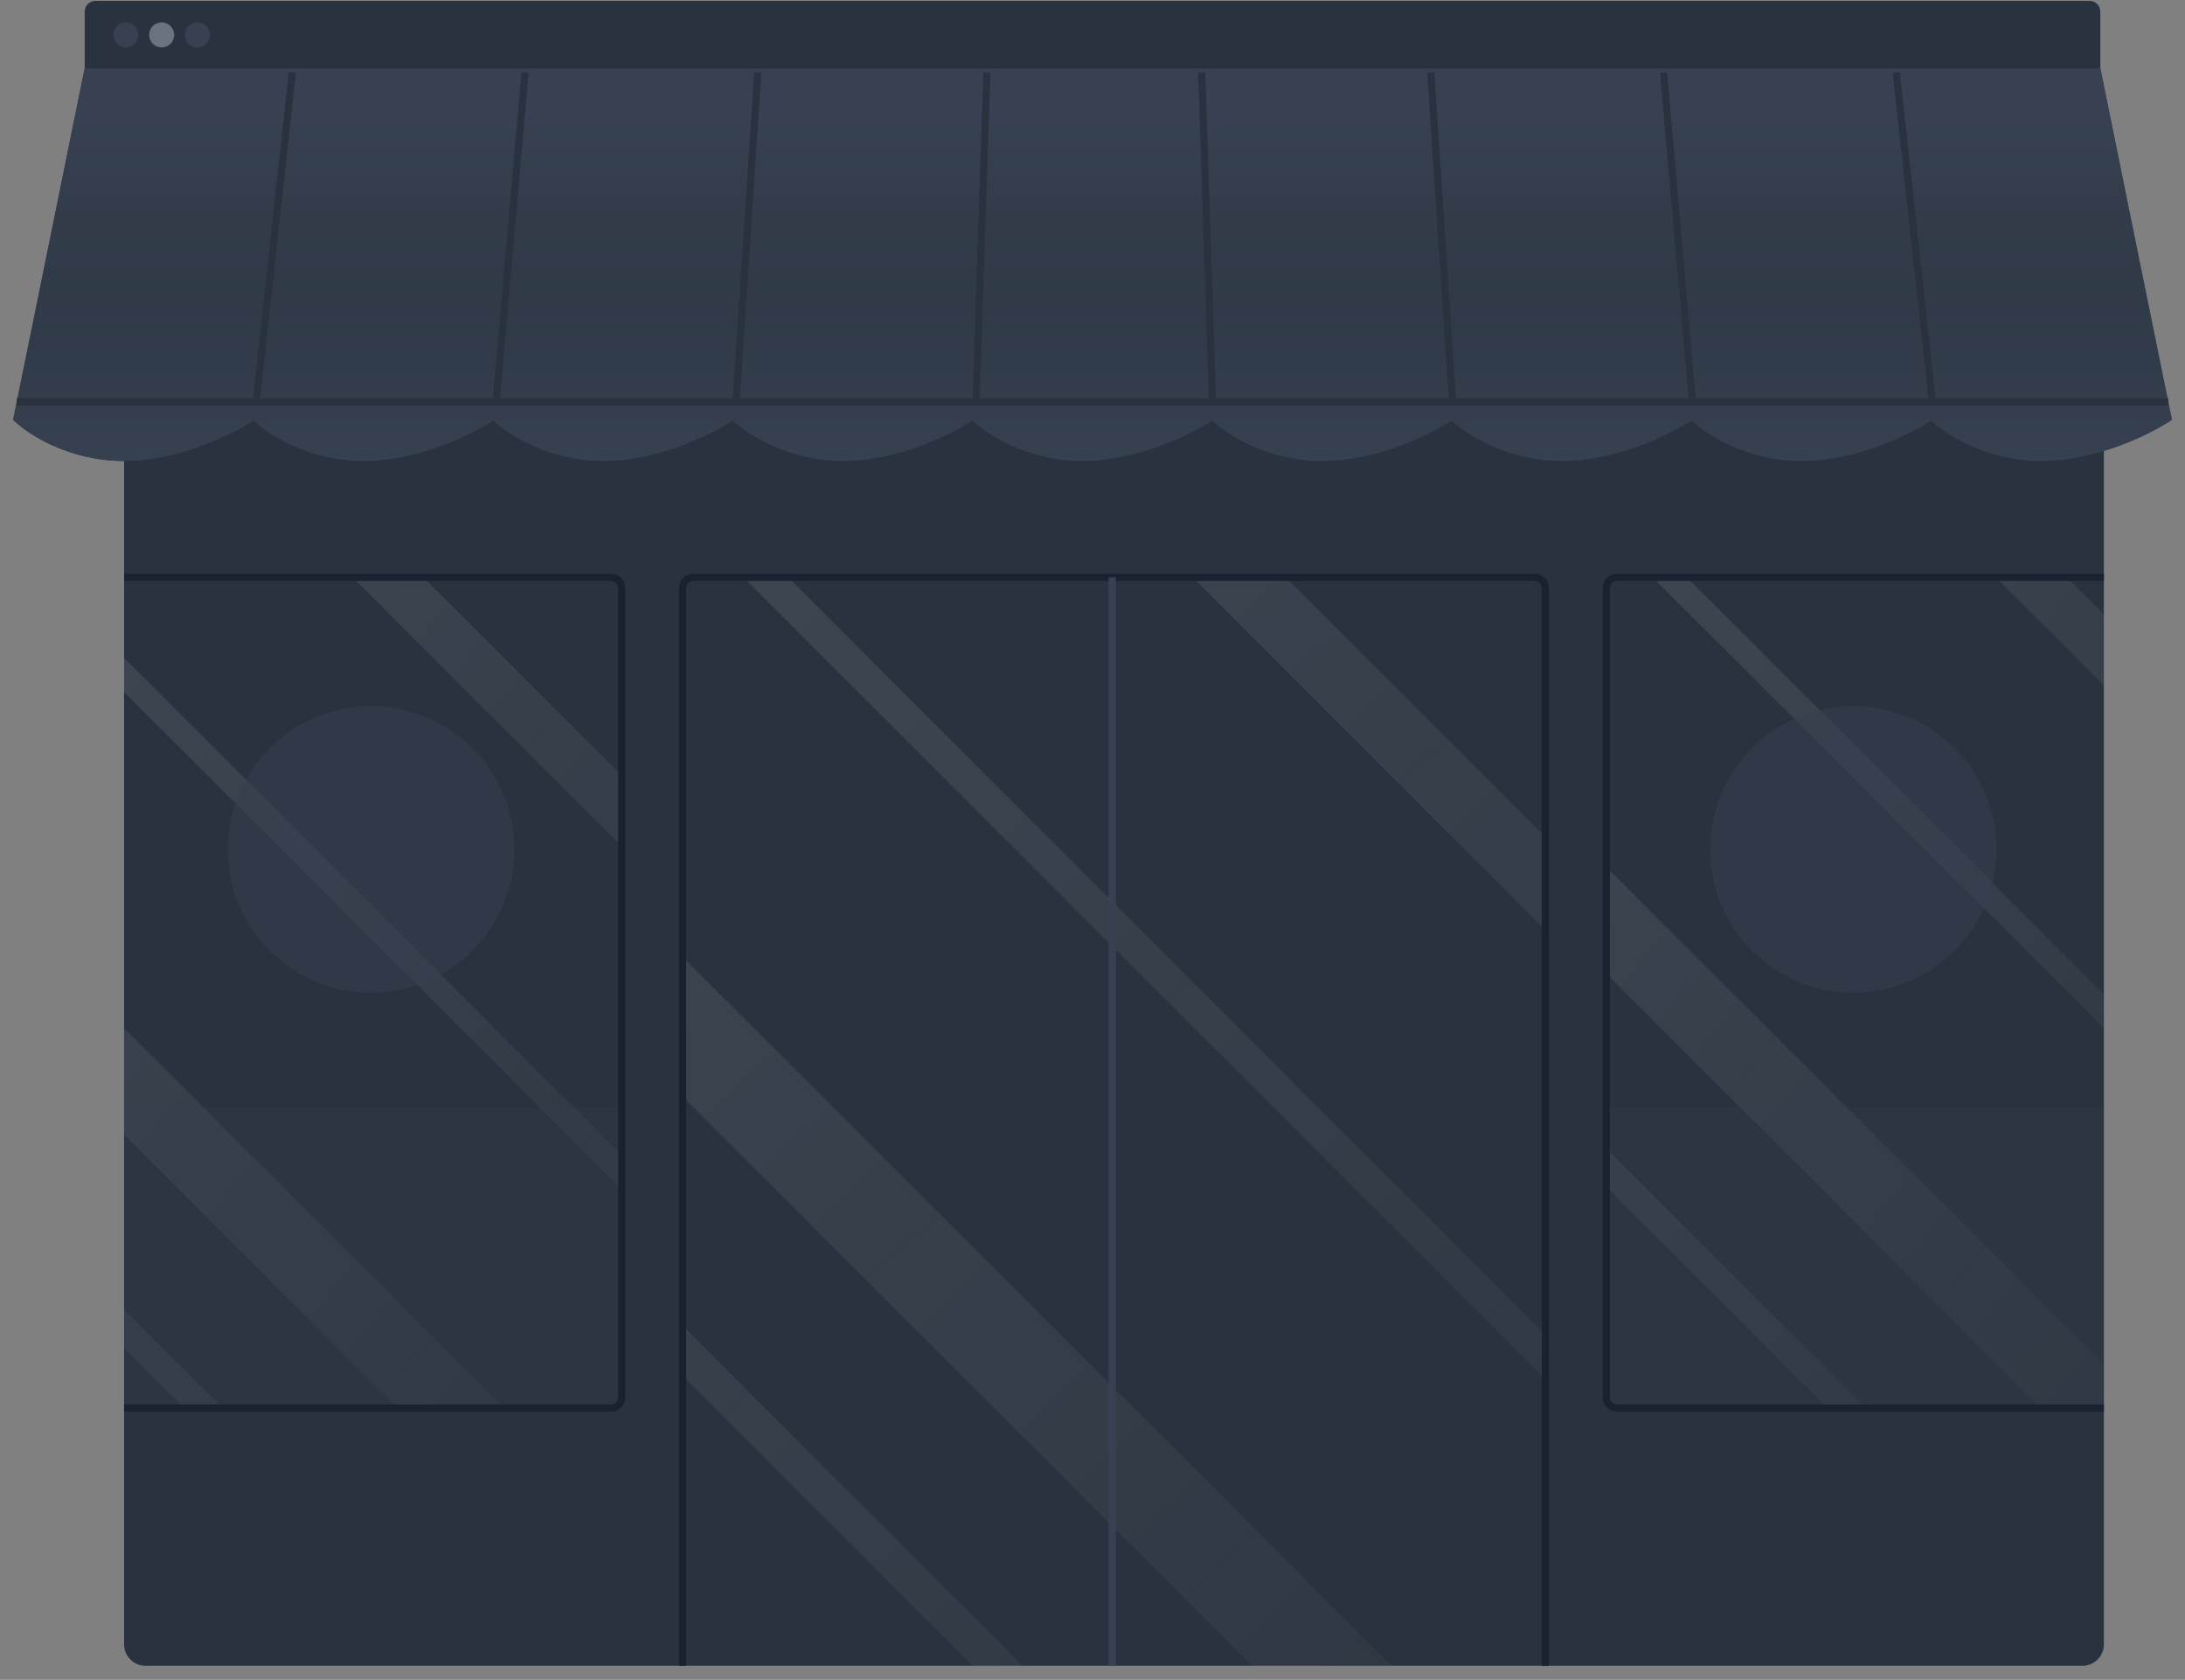 <svg width="147" height="113" viewBox="0 0 147 113" fill="none" xmlns="http://www.w3.org/2000/svg">
<rect x="0" y="0" width="147" height="113" fill="#808080" stroke="none"/>
<path d="M8.348 25.59C8.348 24.792 8.995 24.145 9.793 24.145H140.098C140.896 24.145 141.543 24.792 141.543 25.59V110.613C141.543 111.411 140.896 112.059 140.098 112.059H9.793C8.995 112.059 8.348 111.411 8.348 110.613V25.59Z" fill="#29333F"/>
<path d="M103.969 89.779L53.148 38.957H50.137L103.969 92.79V89.779Z" fill="url(#paint0_linear_6699_4743)" fill-opacity="0.1"/>
<path d="M103.969 62.562L80.245 38.837H86.507L103.969 56.299V62.562Z" fill="url(#paint1_linear_6699_4743)" fill-opacity="0.1"/>
<path d="M93.612 112.058L45.922 64.368V73.762L84.219 112.058H93.612Z" fill="url(#paint2_linear_6699_4743)" fill-opacity="0.1"/>
<path d="M68.804 112.058L45.922 89.177V92.549L65.432 112.058H68.804Z" fill="url(#paint3_linear_6699_4743)" fill-opacity="0.1"/>
<path fill-rule="evenodd" clip-rule="evenodd" d="M23.714 38.837L41.827 56.943V52.163L28.495 38.837H23.714ZM8.348 46.546V44.248L41.827 77.714V80.011L8.348 46.546ZM8.348 76.324V69.155L33.92 94.716H26.748L8.348 76.324ZM8.348 90.662V88.088L14.979 94.716H12.404L8.348 90.662Z" fill="url(#paint4_linear_6699_4743)" fill-opacity="0.1"/>
<path fill-rule="evenodd" clip-rule="evenodd" d="M139.05 38.837H134.269L141.544 46.109V41.329L139.05 38.837ZM141.544 66.88L113.581 38.929H111.282L141.544 69.177V66.88ZM141.544 91.786L108.064 58.321V65.49L137.303 94.716H140.821C141.22 94.716 141.544 94.393 141.544 93.994V91.786ZM125.534 94.716L108.064 77.254V79.828L122.959 94.716H125.534Z" fill="url(#paint5_linear_6699_4743)" fill-opacity="0.1"/>
<path d="M8.348 94.717L41.827 94.717L41.827 74.484L8.348 74.484L8.348 94.717Z" fill="#374151" fill-opacity="0.2"/>
<path d="M108.064 94.717L141.543 94.717L141.543 74.484L108.064 74.484L108.064 94.717Z" fill="#374151" fill-opacity="0.2"/>
<path fill-rule="evenodd" clip-rule="evenodd" d="M108.786 39.078H141.543V38.597H108.786C108.254 38.597 107.823 39.028 107.823 39.56V93.995C107.823 94.527 108.254 94.958 108.786 94.958H141.543V94.476H108.786C108.52 94.476 108.305 94.261 108.305 93.995V39.56C108.305 39.294 108.52 39.078 108.786 39.078Z" fill="#182230"/>
<path fill-rule="evenodd" clip-rule="evenodd" d="M46.645 39.078C46.379 39.078 46.163 39.294 46.163 39.56V112.059H45.681V39.56C45.681 39.028 46.112 38.597 46.645 38.597H103.247C103.779 38.597 104.21 39.028 104.21 39.56V112.059H103.728V39.56C103.728 39.294 103.513 39.078 103.247 39.078H46.645Z" fill="#182230"/>
<path fill-rule="evenodd" clip-rule="evenodd" d="M74.584 112.058V38.837H75.066V112.058H74.584Z" fill="#374151"/>
<path fill-rule="evenodd" clip-rule="evenodd" d="M41.105 39.078H8.348V38.597H41.105C41.637 38.597 42.068 39.028 42.068 39.56V93.995C42.068 94.527 41.637 94.958 41.105 94.958H8.348V94.476H41.105C41.371 94.476 41.586 94.261 41.586 93.995V39.56C41.586 39.294 41.371 39.078 41.105 39.078Z" fill="#182230"/>
<path d="M15.332 57.142C15.332 51.821 19.646 47.508 24.967 47.508C30.288 47.508 34.601 51.821 34.601 57.142C34.601 62.463 30.288 66.777 24.967 66.777C19.646 66.777 15.332 62.463 15.332 57.142Z" fill="#374151" fill-opacity="0.5"/>
<path d="M115.049 57.142C115.049 51.821 119.362 47.508 124.683 47.508C130.004 47.508 134.318 51.821 134.318 57.142C134.318 62.463 130.004 66.777 124.683 66.777C119.362 66.777 115.049 62.463 115.049 57.142Z" fill="#374151" fill-opacity="0.5"/>
<path fill-rule="evenodd" clip-rule="evenodd" d="M0.881 28.239L5.69 4.635H141.31L146.12 28.239C144.756 29.162 141.09 31.009 137.335 31.009C133.645 31.009 130.893 29.225 129.924 28.287C128.507 29.225 124.902 31.009 121.211 31.009C117.521 31.009 114.768 29.225 113.799 28.287C112.382 29.225 108.777 31.009 105.087 31.009C101.397 31.009 98.644 29.225 97.675 28.287C96.258 29.225 92.653 31.009 88.963 31.009C85.272 31.009 82.52 29.225 81.551 28.287C80.134 29.225 76.529 31.009 72.838 31.009C69.148 31.009 66.395 29.225 65.427 28.287C64.01 29.225 60.404 31.009 56.714 31.009C53.024 31.009 50.271 29.225 49.302 28.287C47.885 29.225 44.28 31.009 40.59 31.009C36.9 31.009 34.147 29.225 33.178 28.287C31.761 29.225 28.156 31.009 24.466 31.009C20.775 31.009 18.023 29.225 17.054 28.287C15.637 29.225 12.032 31.009 8.341 31.009C4.587 31.009 1.803 29.162 0.881 28.239Z" fill="#29333F"/>
<path fill-rule="evenodd" clip-rule="evenodd" d="M0.881 28.239L5.69 4.635H141.31L146.12 28.239C144.756 29.162 141.09 31.009 137.335 31.009C133.645 31.009 130.893 29.225 129.924 28.287C128.507 29.225 124.902 31.009 121.211 31.009C117.521 31.009 114.768 29.225 113.799 28.287C112.382 29.225 108.777 31.009 105.087 31.009C101.397 31.009 98.644 29.225 97.675 28.287C96.258 29.225 92.653 31.009 88.963 31.009C85.272 31.009 82.52 29.225 81.551 28.287C80.134 29.225 76.529 31.009 72.838 31.009C69.148 31.009 66.395 29.225 65.427 28.287C64.01 29.225 60.404 31.009 56.714 31.009C53.024 31.009 50.271 29.225 49.302 28.287C47.885 29.225 44.28 31.009 40.59 31.009C36.9 31.009 34.147 29.225 33.178 28.287C31.761 29.225 28.156 31.009 24.466 31.009C20.775 31.009 18.023 29.225 17.054 28.287C15.637 29.225 12.032 31.009 8.341 31.009C4.587 31.009 1.803 29.162 0.881 28.239Z" fill="url(#paint6_linear_6699_4743)"/>
<path fill-rule="evenodd" clip-rule="evenodd" d="M0.881 28.239L5.69 4.635H141.31L146.12 28.239C144.756 29.162 141.09 31.009 137.335 31.009C133.645 31.009 130.893 29.225 129.924 28.287C128.507 29.225 124.902 31.009 121.211 31.009C117.521 31.009 114.768 29.225 113.799 28.287C112.382 29.225 108.777 31.009 105.087 31.009C101.397 31.009 98.644 29.225 97.675 28.287C96.258 29.225 92.653 31.009 88.963 31.009C85.272 31.009 82.52 29.225 81.551 28.287C80.134 29.225 76.529 31.009 72.838 31.009C69.148 31.009 66.395 29.225 65.427 28.287C64.01 29.225 60.404 31.009 56.714 31.009C53.024 31.009 50.271 29.225 49.302 28.287C47.885 29.225 44.28 31.009 40.59 31.009C36.9 31.009 34.147 29.225 33.178 28.287C31.761 29.225 28.156 31.009 24.466 31.009C20.775 31.009 18.023 29.225 17.054 28.287C15.637 29.225 12.032 31.009 8.341 31.009C4.587 31.009 1.803 29.162 0.881 28.239Z" fill="url(#paint7_linear_6699_4743)"/>
<path fill-rule="evenodd" clip-rule="evenodd" d="M145.879 27.276H1.122V26.794H145.879V27.276Z" fill="#29333F"/>
<path fill-rule="evenodd" clip-rule="evenodd" d="M127.813 4.849L130.221 26.768L129.743 26.82L127.334 4.902L127.813 4.849Z" fill="#29333F"/>
<path fill-rule="evenodd" clip-rule="evenodd" d="M112.157 4.855L114.084 26.773L113.604 26.815L111.677 4.897L112.157 4.855Z" fill="#29333F"/>
<path fill-rule="evenodd" clip-rule="evenodd" d="M19.428 4.849L17.02 26.768L17.499 26.82L19.907 4.902L19.428 4.849Z" fill="#29333F"/>
<path fill-rule="evenodd" clip-rule="evenodd" d="M35.084 4.855L33.157 26.773L33.637 26.815L35.563 4.897L35.084 4.855Z" fill="#29333F"/>
<path fill-rule="evenodd" clip-rule="evenodd" d="M50.739 4.86L49.294 26.778L49.775 26.81L51.22 4.891L50.739 4.86Z" fill="#29333F"/>
<path fill-rule="evenodd" clip-rule="evenodd" d="M66.154 4.868L65.431 26.786L65.913 26.802L66.635 4.883L66.154 4.868Z" fill="#29333F"/>
<path fill-rule="evenodd" clip-rule="evenodd" d="M96.502 4.86L97.947 26.778L97.466 26.81L96.021 4.891L96.502 4.86Z" fill="#29333F"/>
<path fill-rule="evenodd" clip-rule="evenodd" d="M81.087 4.868L81.809 26.786L81.328 26.802L80.606 4.883L81.087 4.868Z" fill="#29333F"/>
<path d="M5.698 0.781C5.698 0.382 6.022 0.059 6.421 0.059H140.58C140.979 0.059 141.303 0.382 141.303 0.781V4.635H5.698V0.781Z" fill="#29333F"/>
<path d="M9.311 2.347C9.311 2.812 8.934 3.19 8.468 3.19C8.002 3.19 7.625 2.812 7.625 2.347C7.625 1.881 8.002 1.504 8.468 1.504C8.934 1.504 9.311 1.881 9.311 2.347Z" fill="#374151"/>
<path d="M11.72 2.347C11.72 2.812 11.342 3.19 10.877 3.19C10.411 3.19 10.034 2.812 10.034 2.347C10.034 1.881 10.411 1.504 10.877 1.504C11.342 1.504 11.72 1.881 11.72 2.347Z" fill="#6B7280"/>
<path d="M14.128 2.347C14.128 2.812 13.751 3.19 13.285 3.19C12.82 3.19 12.442 2.812 12.442 2.347C12.442 1.881 12.82 1.504 13.285 1.504C13.751 1.504 14.128 1.881 14.128 2.347Z" fill="#374151"/>
<defs>
<linearGradient id="paint0_linear_6699_4743" x1="34.24" y1="40.282" x2="121.552" y2="133.977" gradientUnits="userSpaceOnUse">
<stop stop-color="white"/>
<stop offset="1" stop-color="#F9FAFB" stop-opacity="0"/>
</linearGradient>
<linearGradient id="paint1_linear_6699_4743" x1="34.24" y1="40.282" x2="121.552" y2="133.977" gradientUnits="userSpaceOnUse">
<stop stop-color="white"/>
<stop offset="1" stop-color="#F9FAFB" stop-opacity="0"/>
</linearGradient>
<linearGradient id="paint2_linear_6699_4743" x1="34.24" y1="40.282" x2="121.552" y2="133.977" gradientUnits="userSpaceOnUse">
<stop stop-color="white"/>
<stop offset="1" stop-color="#F9FAFB" stop-opacity="0"/>
</linearGradient>
<linearGradient id="paint3_linear_6699_4743" x1="34.24" y1="40.282" x2="121.552" y2="133.977" gradientUnits="userSpaceOnUse">
<stop stop-color="white"/>
<stop offset="1" stop-color="#F9FAFB" stop-opacity="0"/>
</linearGradient>
<linearGradient id="paint4_linear_6699_4743" x1="1.61" y1="39.94" x2="66.969" y2="92.947" gradientUnits="userSpaceOnUse">
<stop stop-color="white"/>
<stop offset="1" stop-color="#F9FAFB" stop-opacity="0"/>
</linearGradient>
<linearGradient id="paint5_linear_6699_4743" x1="101.326" y1="39.94" x2="166.686" y2="92.947" gradientUnits="userSpaceOnUse">
<stop stop-color="white"/>
<stop offset="1" stop-color="#F9FAFB" stop-opacity="0"/>
</linearGradient>
<linearGradient id="paint6_linear_6699_4743" x1="73.5" y1="31.129" x2="73.5" y2="14.269" gradientUnits="userSpaceOnUse">
<stop stop-color="#374151"/>
<stop offset="1" stop-color="#374151" stop-opacity="0"/>
</linearGradient>
<linearGradient id="paint7_linear_6699_4743" x1="73.5" y1="8.248" x2="73.5" y2="24.867" gradientUnits="userSpaceOnUse">
<stop stop-color="#374151"/>
<stop offset="1" stop-color="#374151" stop-opacity="0"/>
</linearGradient>
</defs>
</svg>

